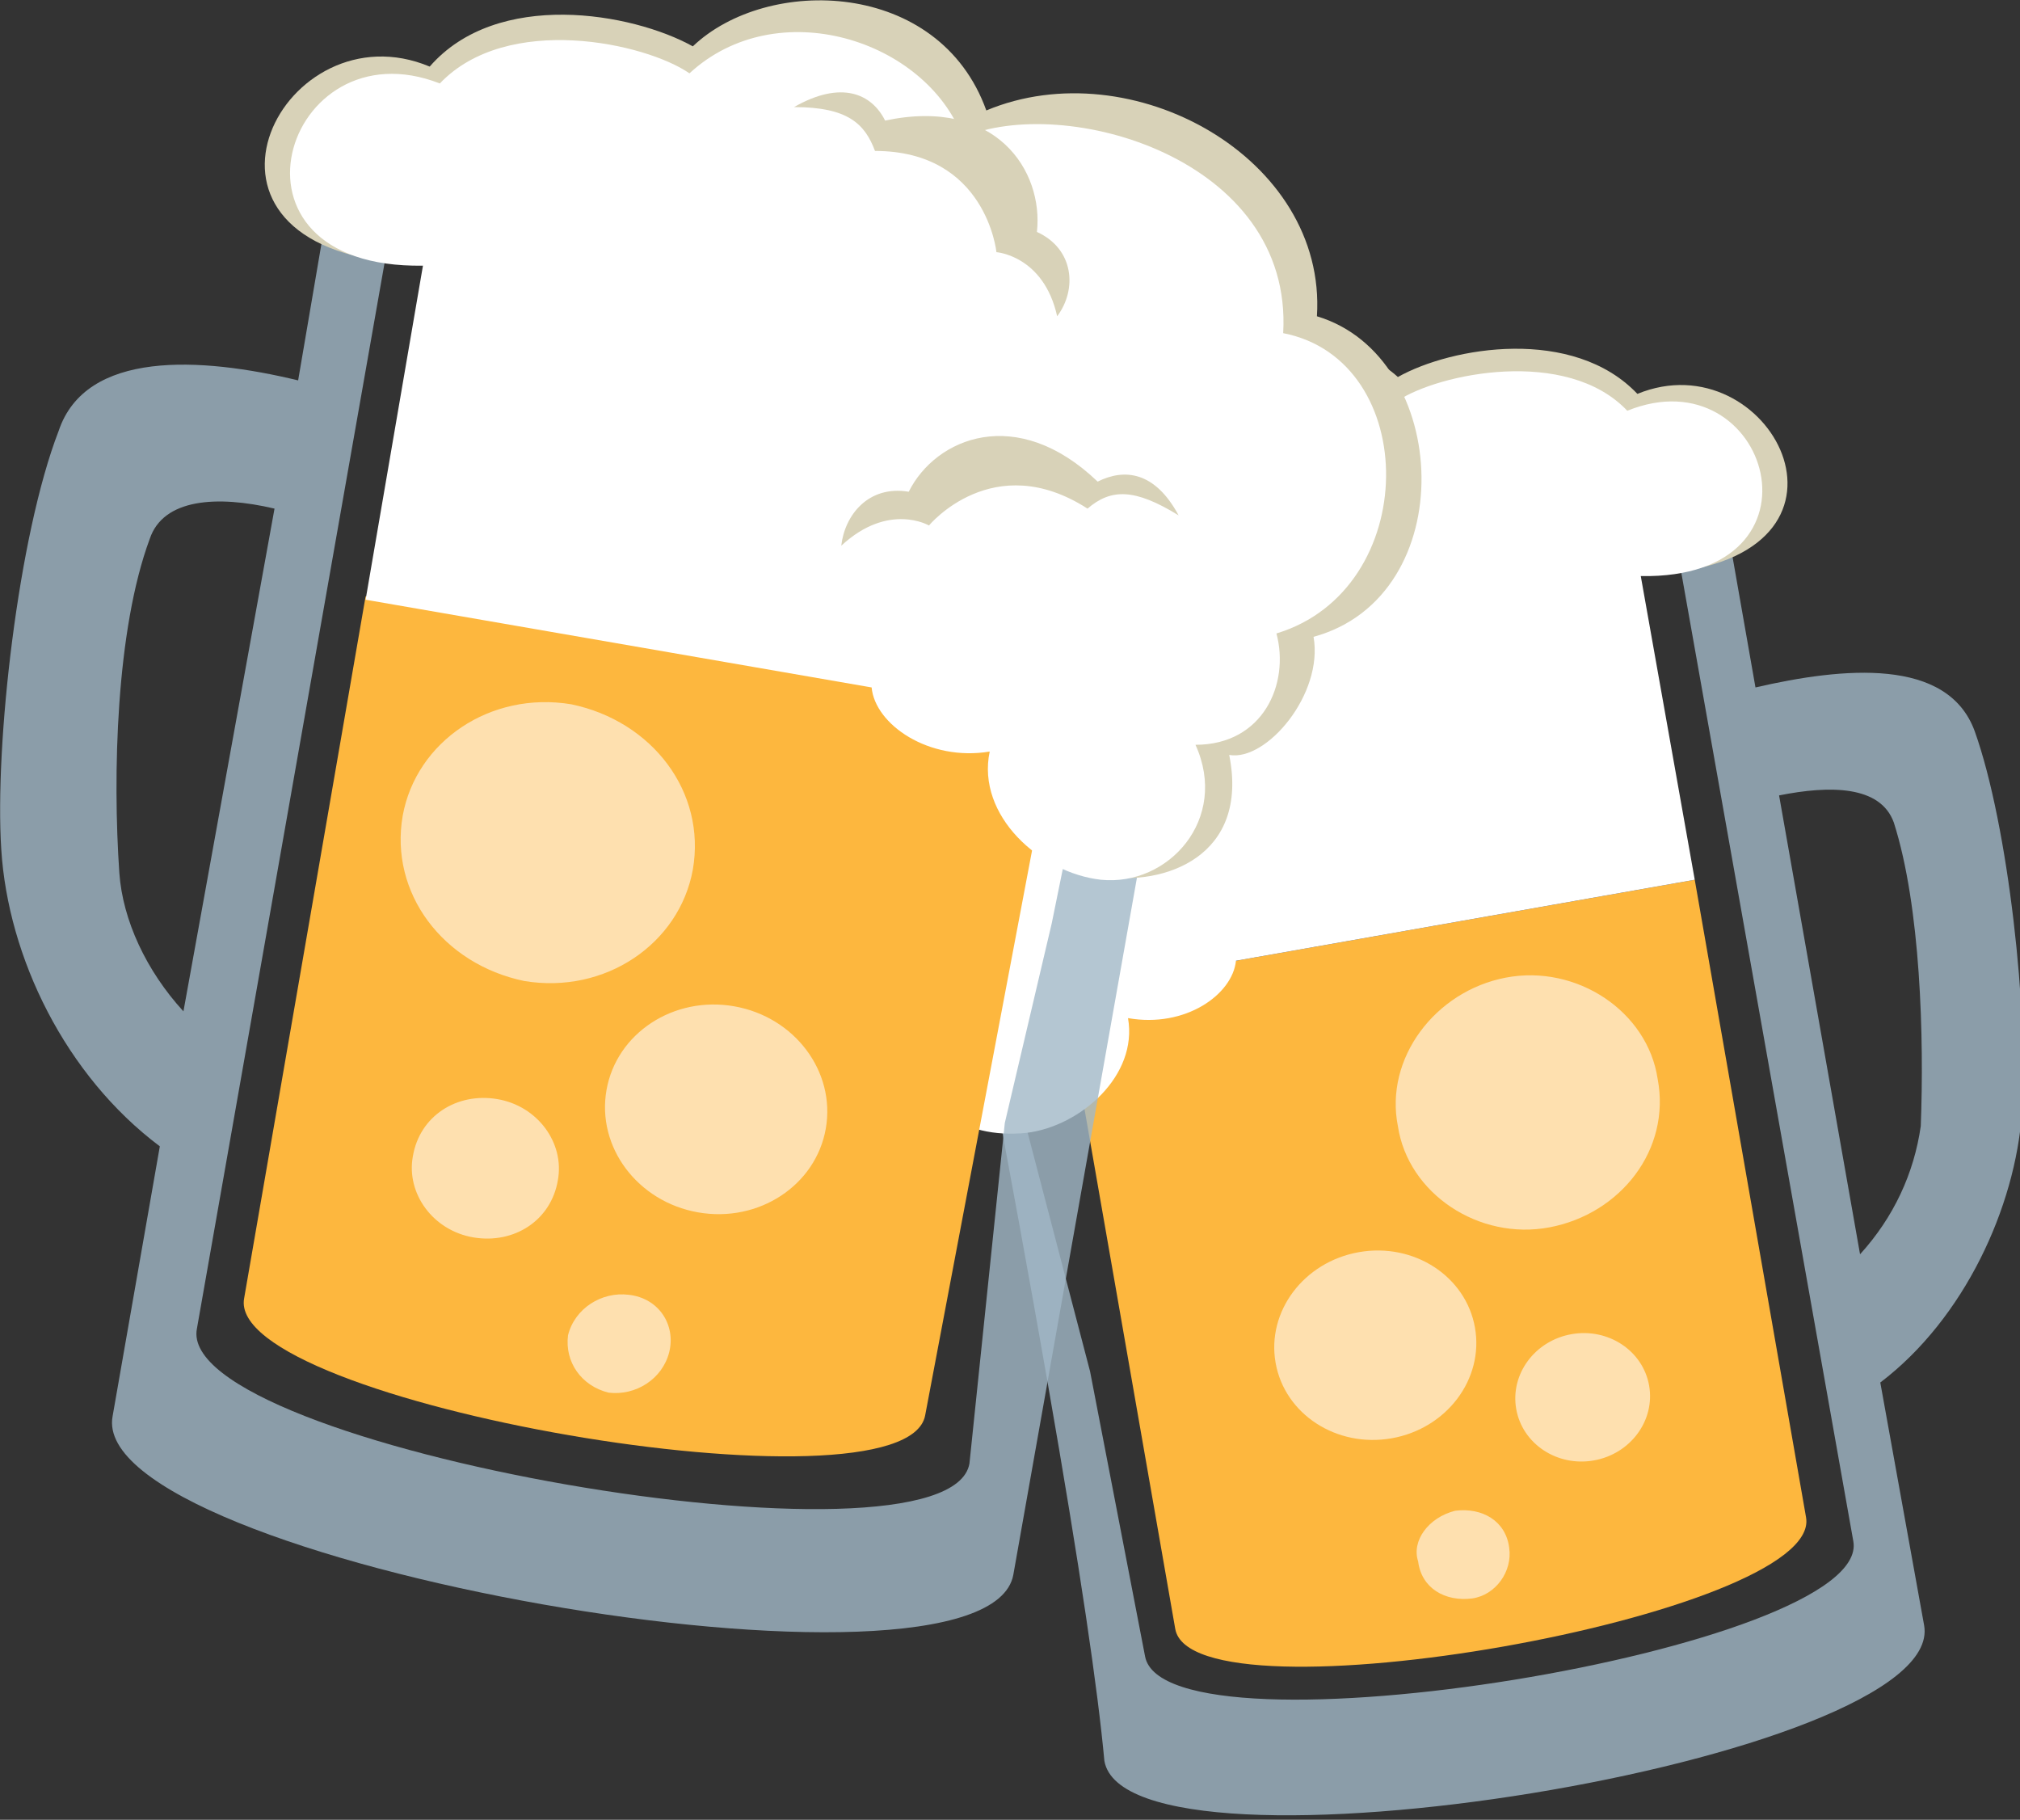 <?xml version="1.0" encoding="UTF-8" standalone="no"?>
<svg
   xmlns:dc="http://purl.org/dc/elements/1.1/"
   xmlns:cc="http://creativecommons.org/ns#"
   xmlns:rdf="http://www.w3.org/1999/02/22-rdf-syntax-ns#"
   xmlns:svg="http://www.w3.org/2000/svg"
   xmlns="http://www.w3.org/2000/svg"
   xmlns:sodipodi="http://sodipodi.sourceforge.net/DTD/sodipodi-0.dtd"
   xmlns:inkscape="http://www.inkscape.org/namespaces/inkscape"
   width="15.868mm"
   height="14.292mm"
   viewBox="0 0 15.868 14.292"
   version="1.1"
   id="svg8"
   inkscape:version="1.0.2 (e86c8708, 2021-01-15)"
   sodipodi:docname="bb-logo.svg">
  <rect x="0" y="0" width="15.868" height="14.292" fill="#333333" stroke="none"/>
  <defs
     id="defs2" />
  <sodipodi:namedview
     id="base"
     pagecolor="#ffffff"
     bordercolor="#666666"
     borderopacity="1.0"
     inkscape:pageopacity="0.0"
     inkscape:pageshadow="2"
     inkscape:zoom="10.329913"
     inkscape:cx="32.147123"
     inkscape:cy="26.389157"
     inkscape:document-units="mm"
     inkscape:current-layer="g916"
     inkscape:document-rotation="0"
     showgrid="false"
     inkscape:window-width="1252"
     inkscape:window-height="855"
     inkscape:window-x="76"
     inkscape:window-y="23"
     inkscape:window-maximized="0" />
  <g
     inkscape:label="Layer 1"
     inkscape:groupmode="layer"
     id="layer1"
     transform="translate(-89.584,-150.135)">
    <g
       id="g916"
       transform="matrix(0.265,0,0,0.265,89.064,148.008)">
      <path
         d="m 28.5,25.1 c 4.147,20.999 5.812,30.911 6.2,35.117 C 35.4,64.117 59.7,60.2 59,56.2 L 57.7,49 c 2.5,-1.9 4,-5.2 4.2,-8 C 62.1,38.1 61.5,32.5 60.5,29.7 59.7,27.5 56.6,27.8 54,28.4 L 52.7,21 28.5,25.1 M 57.1,45.2 54.7,31.6 c 1.5,-0.3 3,-0.3 3.4,0.8 0.8,2.5 0.9,6.4 0.8,9 -0.2,1.4 -0.8,2.7 -1.8,3.8 M 32.4,41.5 51.5,23.3 56.9,53.7 c 0.6,3.2 -20.394,6.617 -20.994,3.417 l -1.631,-8.448"
         opacity="0.8"
         fill="#a1b8c7"
         id="path833"
         sodipodi:nodetypes="ccccccccccccccccccc" />
      <path
         d="m 52.2,34.1 -18.7,3.3 3.3,18.9 C 37.3,59.2 56,55.9 55.5,53 L 52.2,34.1"
         fill="#fdb73e"
         id="path835" />
      <path
         d="m 26.6,26.5 c -0.3,-4.2 5,-7.2 8.9,-5.5 1.3,-3.6 5.9,-3.6 7.9,-1.8 1.6,-0.9 5.2,-1.5 7.1,0.5 3.9,-1.6 7.2,4.6 1,5.3 -9,-1.5 -19.1,16.5 -19.1,16.5 -1.7,0.3 -4,-0.5 -3.5,-3.2 -1,0.1 -2.6,-1.6 -2.2,-3.2 -4.1,-1.1 -3.8,-7.5 -0.1,-8.6"
         fill="#d8d2b8"
         id="path837" />
      <path
         d="m 27.4,26.9 c -0.3,-4.7 5.9,-6.4 8.7,-5.3 1,-2.7 5,-3.9 7.3,-1.7 1.2,-0.8 5,-1.6 6.8,0.3 4.2,-1.7 6.2,5 0.4,4.9 l 1.6,9 -13.6,2.4 c -0.1,1 -1.5,2 -3.2,1.7 0.3,1.7 -1.4,3.2 -3,3.4 -1.9,0.2 -3.545,-0.803 -2.745,-2.903 C 27.855,38.697 27.2,36.3 27.6,34.9 c -3.9,-1 -3.9,-7.2 -0.2,-8"
         fill="#ffffff"
         id="path839"
         sodipodi:nodetypes="cccccccccccc" />
      <g
         fill="#fee0af"
         id="g849">
        <path
           d="m 46.6,37 c 2.1,-0.4 4.2,1 4.5,3 0.4,2.1 -1.1,4 -3.2,4.4 -2.1,0.4 -4.2,-1 -4.5,-3 -0.4,-2 1.1,-4 3.2,-4.4"
           id="path841" />
        <ellipse
           transform="matrix(0.985,-0.174,0.174,0.985,-7.664,8.143)"
           cx="42.7"
           cy="47.9"
           rx="3"
           ry="2.8"
           id="ellipse843" />
        <ellipse
           transform="matrix(0.985,-0.173,0.173,0.985,-7.835,9.239)"
           cx="48.9"
           cy="49.4"
           rx="2"
           ry="1.9"
           id="ellipse845" />
        <path
           d="m 45.1,52.8 c 0.8,-0.1 1.5,0.3 1.6,1.1 0.1,0.7 -0.4,1.4 -1.1,1.5 -0.8,0.1 -1.5,-0.3 -1.6,-1.1 -0.2,-0.6 0.3,-1.3 1.1,-1.5"
           id="path847" />
      </g>
      <path
         d="m 12.2,11.1 -1.4,8.2 C 7.9,18.6 4.5,18.4 3.7,20.8 2.5,23.9 1.8,30.1 2,33.2 2.2,36.4 3.9,39.9 6.7,42 L 5.3,50 C 4.5,54.3 31.2,59 32,54.7 L 38.9,15.8 12.2,11.1 M 5.5,33.9 C 5.3,31 5.4,26.7 6.4,24 c 0.4,-1.2 2,-1.3 3.7,-0.9 L 7.4,38 C 6.3,36.8 5.6,35.3 5.5,33.9 M 30.7,51.4 C 30.1,54.9 7.1,50.9 7.8,47.4 l 5.9,-33.5 23,4 L 33.138,35.396 31.748,41.307 30.7,51.4"
         opacity="0.8"
         fill="#a1b8c7"
         id="path851"
         sodipodi:nodetypes="ccccccccccccccccccccc" />
      <path
         d="m 12.8,25.7 20.5,3.6 -3.914,20.679 C 28.786,53.079 8.6,49.6 9.2,46.5 l 3.6,-20.8"
         fill="#fdb73e"
         id="path853"
         sodipodi:nodetypes="ccccc" />
      <path
         d="m 41,17.4 c 0.3,-4.7 -5.5,-7.9 -9.8,-6.1 -1.4,-3.9 -6.5,-4 -8.7,-1.9 -1.8,-1 -5.8,-1.7 -7.8,0.6 -4.3,-1.8 -7.9,5.1 -1.1,5.8 10,-1.7 21,18.2 21,18.2 1.9,0.3 4.4,-0.6 3.8,-3.6 1.1,0.2 2.8,-1.8 2.5,-3.5 4.4,-1.2 4.1,-8.3 0.1,-9.5"
         fill="#d8d2b8"
         id="path855" />
      <path
         d="M 40,17.9 C 40.3,12.7 33.5,10.8 30.5,12.1 29.4,9.2 25,7.8 22.4,10.2 21.1,9.3 17,8.4 15,10.5 10.4,8.7 8.1,16 14.5,15.9 l -1.7,9.9 15,2.6 c 0.1,1.1 1.7,2.2 3.5,1.9 -0.4,1.9 1.5,3.6 3.3,3.8 2,0.2 3.8,-1.8 2.8,-4 2,0 2.8,-1.8 2.4,-3.3 4.3,-1.3 4.3,-8.1 0.2,-8.9"
         fill="#ffffff"
         id="path857" />
      <g
         fill="#d8d2b8"
         id="g863">
        <path
           d="m 32.7,14.9 c 0.2,-1.8 -1.2,-4 -4.5,-3.3 -0.4,-0.8 -1.3,-1.2 -2.7,-0.4 1.6,0 2.1,0.5 2.4,1.3 3.3,0 3.6,3 3.6,3 0,0 1.4,0.1 1.8,1.9 0.6,-0.8 0.5,-2 -0.6,-2.5"
           id="path859" />
        <path
           d="M 34.5,22.3 C 32.1,20 29.7,21 28.9,22.6 c -1.2,-0.2 -1.9,0.7 -2,1.6 1.4,-1.3 2.6,-0.6 2.6,-0.6 0,0 1.9,-2.3 4.7,-0.5 0.7,-0.6 1.4,-0.6 2.7,0.2 -0.7,-1.3 -1.6,-1.4 -2.4,-1"
           id="path861" />
      </g>
      <g
         fill="#fee0af"
         id="g873">
        <path
           d="m 18.9,28.9 c -2.4,-0.4 -4.6,1.1 -5,3.3 -0.4,2.3 1.2,4.4 3.6,4.9 2.4,0.4 4.6,-1.1 5,-3.3 0.4,-2.3 -1.2,-4.4 -3.6,-4.9"
           id="path865" />
        <ellipse
           transform="matrix(0.173,-0.985,0.985,0.173,-21.109,56.68)"
           cx="23.2"
           cy="40.9"
           rx="3.1"
           ry="3.3"
           id="ellipse867" />
        <path
           d="m 16.7,40.6 c -1.2,-0.2 -2.3,0.5 -2.5,1.7 -0.2,1.1 0.6,2.2 1.8,2.4 1.2,0.2 2.3,-0.5 2.5,-1.7 0.2,-1.1 -0.6,-2.2 -1.8,-2.4"
           id="path869" />
        <path
           d="m 20.6,46.4 c -0.8,-0.1 -1.6,0.4 -1.8,1.2 -0.1,0.8 0.4,1.5 1.2,1.7 0.8,0.1 1.6,-0.4 1.8,-1.2 0.2,-0.8 -0.3,-1.6 -1.2,-1.7"
           id="path871" />
      </g>
    </g>
  </g>
</svg>
